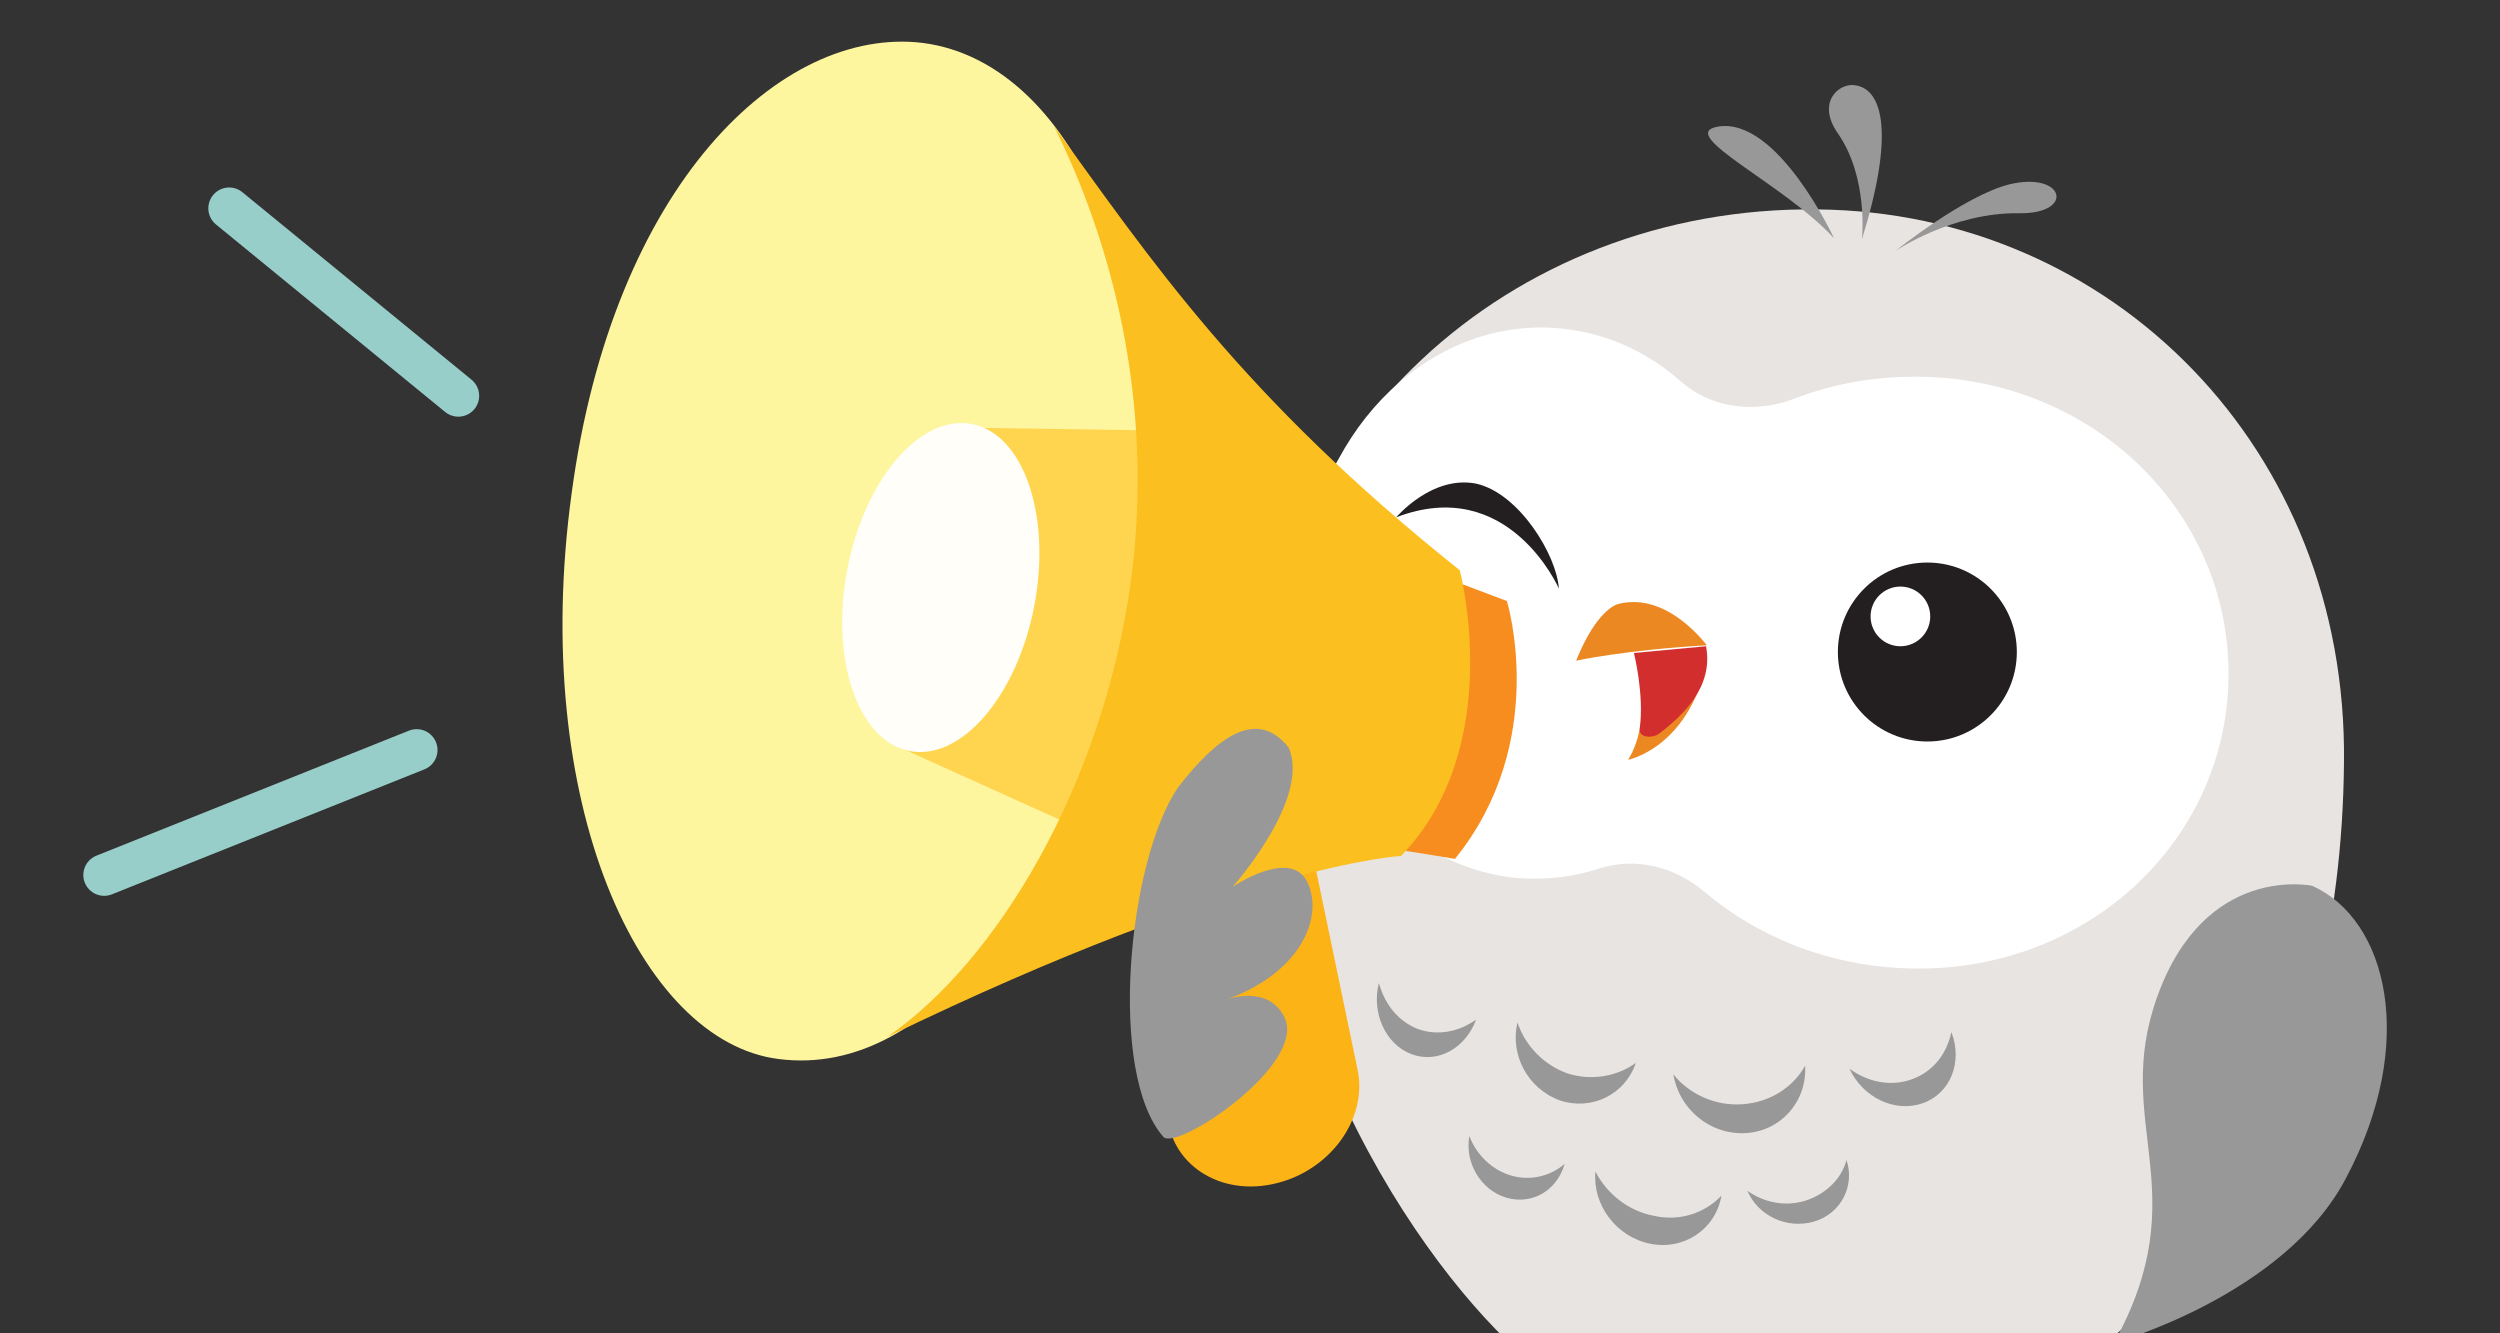 <svg width="120" height="64" viewBox="0 0 120 64" fill="none" xmlns="http://www.w3.org/2000/svg">
<rect x="0" y="0" width="120" height="64" fill="#333333" stroke="none"/>
<g clip-path="url(#clip0_309_4122)">
<path d="M87.248 10.052C72.377 9.867 60.415 21.044 60.461 35.13C60.507 51.017 69.79 62.748 74.132 65.889C79.027 69.491 79.997 65.15 82.537 65.242C85.031 65.381 85.585 66.258 89.326 68.106C90.712 68.798 93.114 68.844 95.192 67.967C105.214 63.903 112.372 52.403 112.511 36.608C112.696 21.505 101.334 10.19 87.248 10.052Z" fill="#E7E4E2"/>
<path d="M68.081 49.401C67.111 49.032 66.465 48.2 66.187 47.184C65.818 48.616 66.511 50.14 67.758 50.602C69.005 51.064 70.344 50.325 70.852 48.939C70.021 49.539 69.005 49.724 68.081 49.401Z" fill="#989899"/>
<path d="M72.515 56.421C71.591 56.144 70.853 55.405 70.529 54.527C70.298 55.821 71.084 57.114 72.284 57.483C73.531 57.853 74.732 57.16 75.102 55.867C74.409 56.467 73.439 56.698 72.515 56.421Z" fill="#989899"/>
<path d="M79.397 58.361C78.15 58.13 77.133 57.299 76.579 56.236C76.441 57.853 77.595 59.377 79.212 59.7C80.828 60.023 82.352 59.007 82.629 57.391C81.844 58.222 80.644 58.638 79.397 58.361Z" fill="#989899"/>
<path d="M86.694 57.622C87.663 57.299 88.403 56.56 88.633 55.682C89.049 56.929 88.356 58.269 87.063 58.638C85.77 59.007 84.385 58.361 83.876 57.16C84.662 57.714 85.678 57.945 86.694 57.622Z" fill="#989899"/>
<path d="M75.24 51.525C74.085 51.11 73.208 50.186 72.838 49.078C72.469 50.648 73.346 52.264 74.871 52.819C76.395 53.327 78.011 52.541 78.519 51.017C77.641 51.664 76.395 51.895 75.24 51.525Z" fill="#989899"/>
<path d="M91.774 51.804C92.79 51.434 93.436 50.603 93.667 49.541C94.222 50.972 93.621 52.496 92.282 52.958C90.942 53.42 89.418 52.681 88.772 51.295C89.649 51.942 90.758 52.173 91.774 51.804Z" fill="#989899"/>
<path d="M83.645 53.003C84.939 52.911 86.047 52.218 86.647 51.156C86.74 52.865 85.493 54.296 83.784 54.389C82.075 54.481 80.597 53.234 80.32 51.571C81.105 52.541 82.352 53.096 83.645 53.003Z" fill="#989899"/>
<path d="M90.989 12.038C90.989 12.038 93.713 10.19 96.9 10.236C99.625 10.283 99.117 8.204 96.438 8.851C94.268 9.405 90.989 12.038 90.989 12.038Z" fill="#989899"/>
<path d="M89.372 11.483C89.372 11.483 89.696 8.527 88.218 6.403C87.156 4.879 88.31 3.955 89.049 4.094C90.388 4.279 90.943 6.449 89.372 11.483Z" fill="#989899"/>
<path d="M88.033 11.437C88.033 11.437 85.308 5.572 82.445 6.08C80.413 6.449 85.678 8.851 88.033 11.437Z" fill="#989899"/>
<path d="M62.539 28.202C62.955 20.997 68.266 15.409 74.501 15.732C76.856 15.871 78.981 16.794 80.69 18.318C82.168 19.612 84.246 19.843 86.093 19.15C87.756 18.503 89.557 18.134 91.497 18.087C99.995 17.857 106.876 24.184 106.969 32.174C107.061 40.164 100.364 46.583 91.913 46.491C87.987 46.445 84.477 45.059 81.798 42.796C80.367 41.595 78.519 41.134 76.764 41.688C75.517 42.103 74.224 42.242 72.885 42.15C66.696 41.595 62.124 35.407 62.539 28.202Z" fill="white"/>
<path d="M92.513 35.592C90.141 35.592 88.218 33.669 88.218 31.297C88.218 28.924 90.141 27.002 92.513 27.002C94.885 27.002 96.808 28.924 96.808 31.297C96.808 33.669 94.885 35.592 92.513 35.592Z" fill="#231F20"/>
<path d="M91.22 31.02C90.429 31.02 89.788 30.379 89.788 29.588C89.788 28.797 90.429 28.156 91.22 28.156C92.01 28.156 92.651 28.797 92.651 29.588C92.651 30.379 92.01 31.02 91.22 31.02Z" fill="white"/>
<path d="M78.842 34.114C78.842 34.114 78.75 35.545 78.149 36.469C78.149 36.469 80.782 35.961 81.798 32.312L78.842 34.114Z" fill="#EC8822"/>
<path d="M78.427 31.343C78.427 31.343 78.935 33.329 78.704 34.992C78.657 35.407 79.304 35.454 79.627 35.223C80.782 34.345 82.26 32.96 81.89 31.02L78.427 31.343Z" fill="#D32E2E"/>
<path d="M77.687 28.987C77.687 28.987 76.671 29.172 75.655 31.712C75.655 31.712 77.964 31.204 81.936 30.973C81.936 31.019 80.089 28.387 77.687 28.987Z" fill="#EC8822"/>
<path d="M67.019 24.831C67.019 24.831 68.728 22.799 70.852 23.214C72.931 23.676 74.732 26.678 74.824 28.248C74.824 28.248 72.423 22.752 67.019 24.831Z" fill="#231F20"/>
<path d="M110.987 42.519C110.987 42.519 105.86 41.411 103.551 47.831C101.334 53.973 105.491 57.16 101.473 64.457C101.473 64.457 109.647 62.194 112.603 56.559C116.067 50.047 114.589 44.136 110.987 42.519Z" fill="#989899"/>
<path d="M62.077 36.515L65.172 51.386C65.634 53.696 63.879 56.144 61.292 56.79C58.567 57.483 56.12 55.866 56.027 53.373L55.519 38.732L62.077 36.515Z" fill="#FCB316"/>
<path d="M66.326 26.585L72.331 28.849C72.331 28.849 74.409 35.591 69.837 41.226C69.837 41.226 63.278 40.117 62.77 40.256C62.262 40.441 66.326 26.585 66.326 26.585Z" fill="#F78C1F"/>
<path d="M27.439 23.676C25.407 38.501 30.718 50.001 37.369 50.832C44.804 51.802 51.732 42.704 54.272 27.971C56.628 14.439 51.778 3.031 44.297 2.061C37.507 1.23 29.425 8.851 27.439 23.676Z" fill="#FEF59F"/>
<path d="M59.399 20.72L59.676 31.805L55.75 41.55L42.957 35.776L46.837 20.536L59.399 20.72Z" fill="#FFD54F"/>
<path d="M43.672 36.052C41.191 35.582 39.845 31.687 40.666 27.351C41.487 23.016 44.163 19.882 46.645 20.352C49.126 20.821 50.471 24.717 49.651 29.052C48.83 33.388 46.153 36.522 43.672 36.052Z" fill="#FFFEF8"/>
<path d="M54.272 27.971C55.473 19.15 53.256 11.391 50.578 6.033C55.196 12.407 59.63 19.057 70.067 27.37C70.067 27.37 72.331 35.822 67.25 41.087C67.25 41.087 59.768 41.457 42.588 49.77C47.899 46.121 52.933 37.623 54.272 27.971Z" fill="#FBBF1F"/>
<path d="M56.535 37.808C58.429 35.361 60.322 33.975 61.847 35.869C62.955 38.316 59.168 42.565 59.168 42.565C59.168 42.565 61.893 40.718 62.724 42.288C63.556 43.858 62.586 46.63 58.891 47.969C58.891 47.969 60.877 47.23 61.662 48.846C62.724 51.109 56.489 55.266 55.843 54.573C53.164 51.525 54.134 41.365 56.535 37.808Z" fill="#989899"/>
<path d="M11 10L22 19" stroke="#98CECA" stroke-width="2" stroke-linecap="round" stroke-linejoin="round"/>
<path d="M5 42L20 36" stroke="#98CECA" stroke-width="2" stroke-linecap="round" stroke-linejoin="round"/>
</g>
<defs>
<clipPath id="clip0_309_4122">
<rect width="120" height="64" fill="white"/>
</clipPath>
</defs>
</svg>

